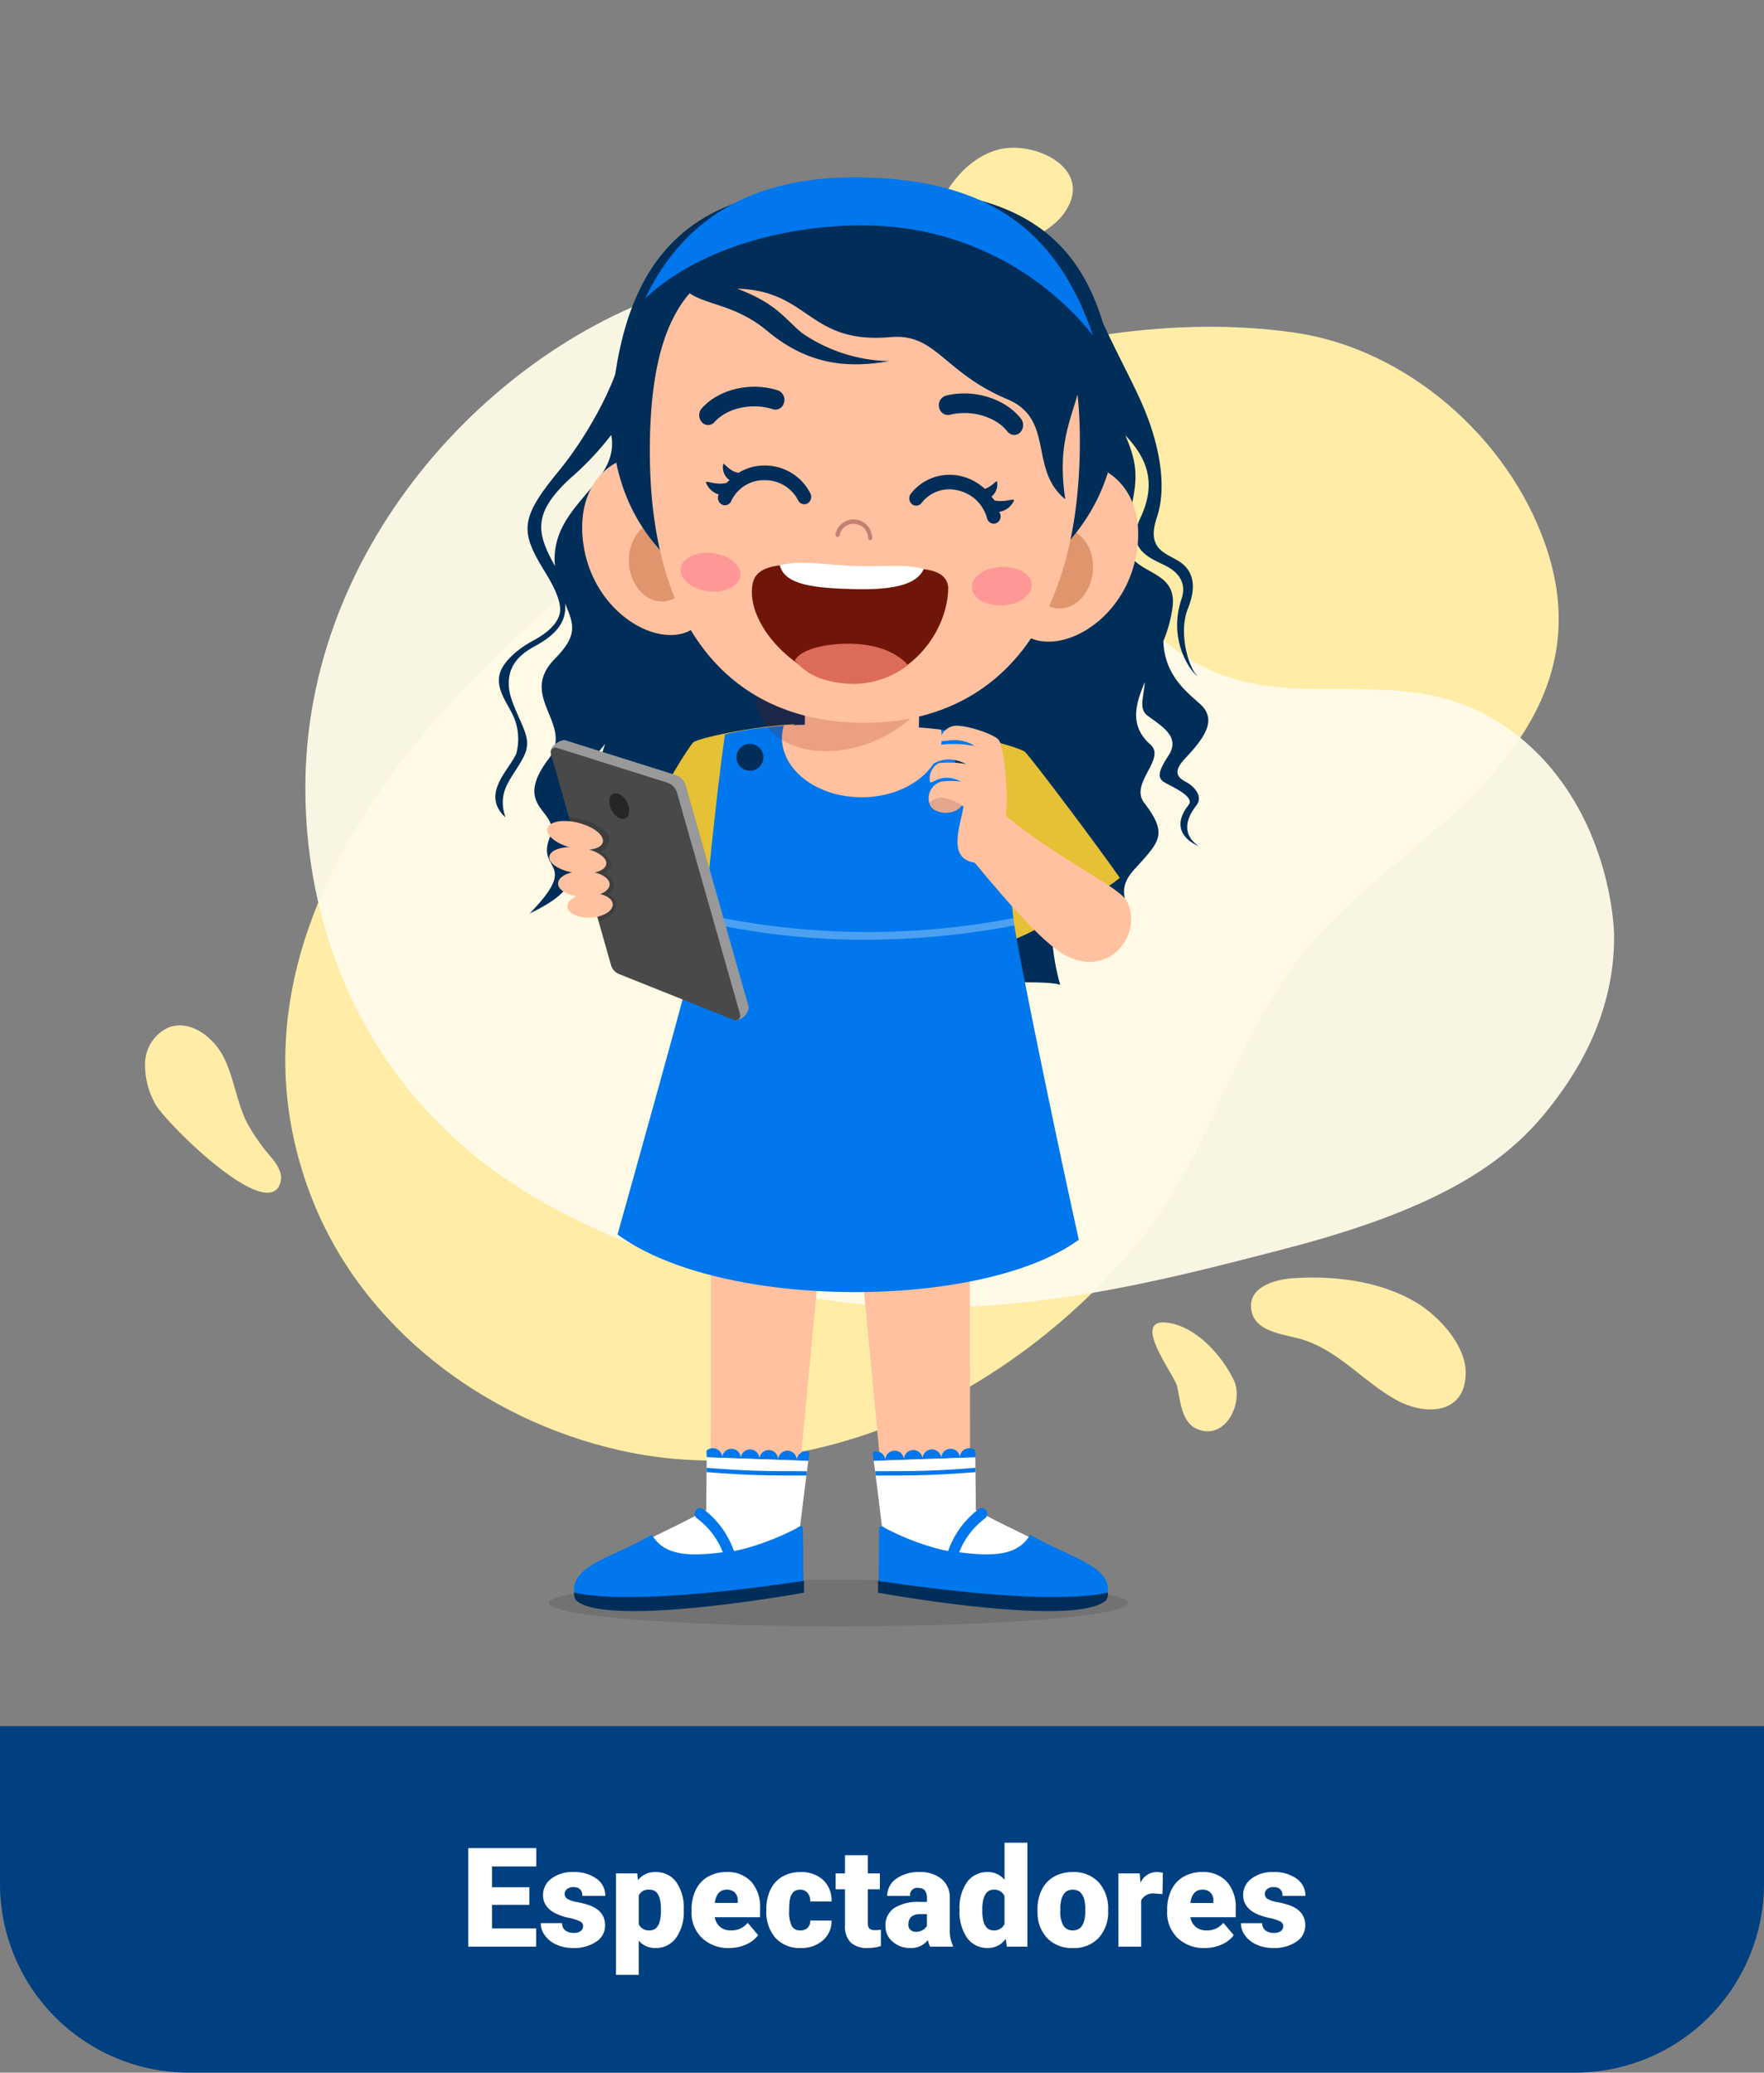 <svg xmlns="http://www.w3.org/2000/svg" width="280" height="329" viewBox="0 0 280 329">
  <rect x="0" y="0" width="280" height="329" fill="#808080" stroke="none"/>
  <g id="t5-c6" transform="translate(-982 -2768)">
    <path id="Rectangle_36365" data-name="Rectangle 36365" d="M0,0H280a0,0,0,0,1,0,0V25a30,30,0,0,1-30,30H30A30,30,0,0,1,0,25V0A0,0,0,0,1,0,0Z" transform="translate(982 3042)" fill="#004080"/>
    <path id="Path_169436" data-name="Path 169436" d="M55.028,14.361H49.1V18.1h7V21H45.328V5.359h10.8V8.271H49.1v3.3h5.93Zm8.529,3.373a.836.836,0,0,0-.483-.741,7.353,7.353,0,0,0-1.837-.58A8.376,8.376,0,0,1,59,15.624a3.743,3.743,0,0,1-1.343-1.187,2.835,2.835,0,0,1-.462-1.6A3.212,3.212,0,0,1,58.52,10.2a5.443,5.443,0,0,1,3.459-1.037,6.03,6.03,0,0,1,3.7,1.042,3.258,3.258,0,0,1,1.4,2.739H63.439q0-1.4-1.472-1.4a1.459,1.459,0,0,0-.956.317.981.981,0,0,0-.387.79.9.9,0,0,0,.473.784,4.466,4.466,0,0,0,1.509.494,13.042,13.042,0,0,1,1.821.462q2.621.9,2.621,3.233a3.044,3.044,0,0,1-1.413,2.589,6.2,6.2,0,0,1-3.658,1,6.322,6.322,0,0,1-2.664-.537,4.455,4.455,0,0,1-1.826-1.461,3.308,3.308,0,0,1-.655-1.944h3.384a1.4,1.4,0,0,0,.537,1.176,2.209,2.209,0,0,0,1.321.371,1.738,1.738,0,0,0,1.112-.3A.962.962,0,0,0,63.558,17.734Zm15.974-2.46A7.009,7.009,0,0,1,78.312,19.6a3.909,3.909,0,0,1-3.292,1.617,3.351,3.351,0,0,1-2.632-1.171v5.425h-3.62V9.377h3.384l.107,1.074A3.351,3.351,0,0,1,75,9.162a3.941,3.941,0,0,1,3.341,1.584A7.1,7.1,0,0,1,79.531,15.1Zm-3.62-.226q0-3.094-1.8-3.094a1.7,1.7,0,0,0-1.719.924v4.576a1.759,1.759,0,0,0,1.74.967q1.729,0,1.783-2.986ZM86.75,21.215a5.975,5.975,0,0,1-4.329-1.6,5.509,5.509,0,0,1-1.654-4.152v-.3a7.138,7.138,0,0,1,.661-3.147,4.834,4.834,0,0,1,1.928-2.111,5.821,5.821,0,0,1,3.008-.747,5.031,5.031,0,0,1,3.867,1.52,5.973,5.973,0,0,1,1.418,4.238v1.407h-7.2a2.609,2.609,0,0,0,.849,1.536,2.525,2.525,0,0,0,1.7.559,3.254,3.254,0,0,0,2.686-1.2l1.654,1.955a4.624,4.624,0,0,1-1.917,1.488A6.48,6.48,0,0,1,86.75,21.215Zm-.408-9.26q-1.59,0-1.891,2.105H88.1v-.279a1.793,1.793,0,0,0-.44-1.348A1.753,1.753,0,0,0,86.342,11.955Zm11.677,6.467a1.61,1.61,0,0,0,1.182-.414,1.517,1.517,0,0,0,.408-1.155H103a4.018,4.018,0,0,1-1.37,3.137A5.1,5.1,0,0,1,98.1,21.215a5.158,5.158,0,0,1-4-1.59,6.264,6.264,0,0,1-1.461-4.4v-.15a7.08,7.08,0,0,1,.65-3.11,4.732,4.732,0,0,1,1.875-2.073,5.589,5.589,0,0,1,2.9-.725,5.03,5.03,0,0,1,3.6,1.257A4.458,4.458,0,0,1,103,13.824H99.608a1.987,1.987,0,0,0-.44-1.386,1.52,1.52,0,0,0-1.182-.483q-1.407,0-1.644,1.794a12.658,12.658,0,0,0-.075,1.568,4.972,4.972,0,0,0,.419,2.428A1.45,1.45,0,0,0,98.019,18.422ZM108.75,6.487v2.89h1.912v2.514H108.75v5.317a1.358,1.358,0,0,0,.236.913,1.268,1.268,0,0,0,.935.258,5.311,5.311,0,0,0,.9-.064V20.9a6.681,6.681,0,0,1-2.041.312,3.792,3.792,0,0,1-2.761-.881,3.61,3.61,0,0,1-.892-2.675V11.891h-1.482V9.377h1.482V6.487ZM118.633,21a4.087,4.087,0,0,1-.344-1.042,3.366,3.366,0,0,1-2.793,1.257,4.124,4.124,0,0,1-2.793-.994,3.163,3.163,0,0,1-1.149-2.5,3.251,3.251,0,0,1,1.4-2.857,7.114,7.114,0,0,1,4.061-.967h1.117v-.615q0-1.608-1.386-1.608a1.133,1.133,0,0,0-1.289,1.274h-3.62a3.245,3.245,0,0,1,1.434-2.736,6.027,6.027,0,0,1,3.658-1.051,5.284,5.284,0,0,1,3.513,1.085,3.772,3.772,0,0,1,1.321,2.976v5.146a5.269,5.269,0,0,0,.494,2.449V21Zm-2.267-2.363a2.019,2.019,0,0,0,1.123-.29,1.818,1.818,0,0,0,.639-.655V15.833h-1.053q-1.891,0-1.891,1.7a1.036,1.036,0,0,0,.333.8A1.205,1.205,0,0,0,116.366,18.637Zm6.939-3.534a7.1,7.1,0,0,1,1.192-4.351,3.925,3.925,0,0,1,3.33-1.59,3.338,3.338,0,0,1,2.621,1.225V4.5h3.631V21h-3.255l-.183-1.246a3.428,3.428,0,0,1-2.836,1.461,3.918,3.918,0,0,1-3.287-1.59A7.325,7.325,0,0,1,123.306,15.1Zm3.62.226q0,3.094,1.8,3.094a1.782,1.782,0,0,0,1.719-1.01V12.986a1.734,1.734,0,0,0-1.7-1.031q-1.676,0-1.815,2.707Zm8.755-.247a6.86,6.86,0,0,1,.677-3.1A4.84,4.84,0,0,1,138.3,9.893a5.856,5.856,0,0,1,2.976-.73,5.344,5.344,0,0,1,4.114,1.617,6.2,6.2,0,0,1,1.5,4.4v.129a6.019,6.019,0,0,1-1.509,4.313,5.359,5.359,0,0,1-4.087,1.6,5.42,5.42,0,0,1-3.985-1.488,5.819,5.819,0,0,1-1.622-4.034Zm3.62.226a4.325,4.325,0,0,0,.5,2.363,1.682,1.682,0,0,0,1.493.752q1.934,0,1.977-2.976v-.365q0-3.126-2-3.126-1.815,0-1.966,2.7Zm16.221-2.653-1.192-.086a2.142,2.142,0,0,0-2.191,1.074V21h-3.62V9.377h3.395l.118,1.493a2.8,2.8,0,0,1,2.546-1.708,3.53,3.53,0,0,1,1.01.129Zm6.725,8.562a5.975,5.975,0,0,1-4.329-1.6,5.509,5.509,0,0,1-1.654-4.152v-.3a7.138,7.138,0,0,1,.661-3.147,4.834,4.834,0,0,1,1.928-2.111,5.821,5.821,0,0,1,3.008-.747,5.031,5.031,0,0,1,3.867,1.52,5.973,5.973,0,0,1,1.418,4.238v1.407h-7.2a2.609,2.609,0,0,0,.849,1.536,2.525,2.525,0,0,0,1.7.559,3.254,3.254,0,0,0,2.686-1.2l1.654,1.955a4.624,4.624,0,0,1-1.917,1.488A6.48,6.48,0,0,1,162.246,21.215Zm-.408-9.26q-1.59,0-1.891,2.105H163.6v-.279a1.793,1.793,0,0,0-.44-1.348A1.753,1.753,0,0,0,161.838,11.955Zm12.848,5.779a.836.836,0,0,0-.483-.741,7.353,7.353,0,0,0-1.837-.58,8.376,8.376,0,0,1-2.234-.79,3.743,3.743,0,0,1-1.343-1.187,2.835,2.835,0,0,1-.462-1.6,3.212,3.212,0,0,1,1.321-2.637,5.443,5.443,0,0,1,3.459-1.037,6.03,6.03,0,0,1,3.7,1.042,3.258,3.258,0,0,1,1.4,2.739h-3.631q0-1.4-1.472-1.4a1.459,1.459,0,0,0-.956.317.981.981,0,0,0-.387.79.9.9,0,0,0,.473.784,4.466,4.466,0,0,0,1.509.494,13.042,13.042,0,0,1,1.821.462q2.621.9,2.621,3.233a3.044,3.044,0,0,1-1.413,2.589,6.2,6.2,0,0,1-3.658,1,6.322,6.322,0,0,1-2.664-.537,4.455,4.455,0,0,1-1.826-1.461,3.308,3.308,0,0,1-.655-1.944h3.384a1.4,1.4,0,0,0,.537,1.176,2.209,2.209,0,0,0,1.321.371,1.738,1.738,0,0,0,1.112-.3A.962.962,0,0,0,174.686,17.734Z" transform="translate(1011 3056)" fill="#fff"/>
    <g id="Group_109598" data-name="Group 109598" transform="translate(1005 2791.452)">
      <g id="Group_109596" data-name="Group 109596" transform="translate(0 0)">
        <g id="Group_109584" data-name="Group 109584" transform="translate(0)">
          <path id="Path_167608" data-name="Path 167608" d="M-2085.057,2591.945l.028.015c4.756,2.649,11.134,2.3,11.076-4.392-.036-4.289-4.2-8.794-7.624-10.91-5.751-3.551-13.288-4.459-19.916-3.98-2.929.211-7.293,1.5-6.435,5.3.787,3.489,5.7,3.6,8.416,4.534C-2093.8,2584.479-2090.168,2589.088-2085.057,2591.945Z" transform="translate(2283.602 -2393.223)" fill="#ffeca6"/>
          <path id="Path_167609" data-name="Path 167609" d="M-2064.057,2587.756c1.735,3.563-1.332,9.9-5.956,7.752-2.338-1.084-2.531-4.558-3.017-6.725-.4-1.792-7.684-11.071-1.316-10.053C-2069.9,2579.442-2065.929,2583.91-2064.057,2587.756Z" transform="translate(2236.873 -2392.194)" fill="#ffeca6"/>
          <path id="Path_167610" data-name="Path 167610" d="M-1922.943,2505.917c4.462-7.958,6.084-17.014,2.251-27.967-5.9-16.874-21.949-31-39.761-33.568-32.825-4.725-71.286,9.182-97.985,27.823-33.7,23.525-75.642,63.987-58.1,109.373,8.018,20.739,27.512,35.367,48.888,40.2,30.744,6.947,62.263-8.935,81.8-32.26,11.659-13.918,15.5-32.589,26.738-46.661C-1948.322,2529.345-1931.656,2521.455-1922.943,2505.917Z" transform="translate(2142.955 -2415.033)" fill="#ffeca6"/>
          <path id="Path_167611" data-name="Path 167611" d="M-2053.51,2430.127c1.78-4.6,5.133-9.232,10.048-10.649,5.723-1.647,15.582,2.9,10.691,9.951-1.4,2.025-3.641,3.28-5.8,4.467-3.553,1.952-8.441,6.022-12.712,5.881-4.886-.166-3.408-6.513-2.312-9.427C-2053.567,2430.275-2053.54,2430.2-2053.51,2430.127Z" transform="translate(2178.749 -2419.14)" fill="#ffeca6"/>
          <path id="Path_167612" data-name="Path 167612" d="M-2045.4,2434.852a6.058,6.058,0,0,1,3.608,3.855,3.871,3.871,0,0,1-1.012,4.281,5.507,5.507,0,0,1-4.246.771,26.183,26.183,0,0,0-4.021-.522c-.849.012-1.693.119-2.545.086-1.624-.066-3.188-.644-2.4-2.556.858-2.079,3.852-3.6,5.621-4.8A5.9,5.9,0,0,1-2045.4,2434.852Z" transform="translate(2190.625 -2416.518)" fill="#ffeca6"/>
          <path id="Path_167613" data-name="Path 167613" d="M-1945.573,2550.716a12.532,12.532,0,0,1-1.566-6.664,6.361,6.361,0,0,1,3.744-5.413c3.417-1.286,7.125,1.528,8.754,4.794s2.021,7.042,3.652,10.307a31.01,31.01,0,0,0,3.837,5.488c.9,1.113,1.848,2.449,1.531,3.846C-1927.27,2570.342-1944.164,2553.539-1945.573,2550.716Z" transform="translate(1947.177 -2399.007)" fill="#ffeca6"/>
        </g>
        <path id="Path_167614" data-name="Path 167614" d="M-2127.716,2509.442c4.4-38.82,38.5-68.5,68.226-72.789,20.948-3.023,40.049,7.79,49,26.751,5.312,11.258,9.565,23.739,19.222,31.59,18.04,14.668,37.385-.48,56.139,15.1,14.094,11.711,14.663,30.14,14.676,30.942.212,13.722-7.091,23.507-9.937,27.21-6.791,8.836-17.2,16.266-42.147,22.756-28.442,7.4-60.732,15.8-97.521,1.8-13.17-5.011-33.125-12.6-46.447-33.561C-2130.191,2537.721-2128.4,2515.445-2127.716,2509.442Z" transform="translate(2153.656 -2416.267)" fill="#fffbe8" opacity="0.95"/>
        <g id="Group_109593" data-name="Group 109593" transform="translate(55.623 4.697)">
          <path id="Path_167615" data-name="Path 167615" d="M-1976.217,2500.012c-1.328-.926-3.2-6.729-1.584-10.731,1.586-3.933.6-6.259-1.5-7.546-2.154-1.319-5.106-1.926-3.429-6.9,1.619-4.808.388-11.026-1.536-16.06-1.894-4.956-4.263-8.516-10.311-21.865-7.544.339-10.817,3.491-11.578,1.313-21.361-3.817-60.935,7.627-60.935,7.627-.6,6.388-5.827,15.819-10.6,21.632-6.3,7.665-6.06,9.634-2.107,16.084,1.311,2.14,2.769,4.9,2.242,6.683-.446,1.508-1.818,2.862-4.194,4.137-2.352,1.261-4.693,3.269-5.243,5.133-.779,2.628,1.266,4.8,2.249,7.147a9.008,9.008,0,0,1,.355,5.57c-.99,2.55-5.8,6.455-1.731,10.214-1.485-4.354,1.18-6.27,2.886-9.652,1.254-2.488.092-4.173-1.2-7.232-.917-2.173-1.568-3.983-.906-6.223.473-1.6,1.746-2.94,3.893-4.092,2.619-1.406,4.086-2.9,4.617-4.692a5.739,5.739,0,0,0,.165-2.081c1.38,3.342,2.127,4.961-1.648,8.814-5.915,6.036,3.19,10.344-.969,15.861-5.976,7.927,1.986,8.089.215,12.408-2.29,5.586,4.943,3.731-3.213,12.123,11.117-5.316,3.915-7.646,8.285-12.945,3.058-3.707-4.845-4.1,3.7-13.959-3.475,9.039,5.428,10.348,1.648,17.176-3.623,6.544,3.646,8.983,7.851,11.868,4.534,3.111.062,7.975,12.344,8.56-9.242-3.767,1.971-10.076-2.323-17.14,5.869,3.288-2.386,11.506,8.261,17.14,5.078,2.688,40.2-.9,44.44.635a37.863,37.863,0,0,1,1.225-24.055c1.52,5.865,6.96,10.78,5.99,18.624,7.4-6.629-.058-7.8,4.537-12.875,4.055-4.479,5.424-5.552,1.567-10.613-2.35-3.085,3.555-6.972,1-9.227-3.243-2.866-2.507-6.156-.884-9.9-.178,2.472-1.036,4.243.474,5.349,2.506,1.835,5.188,3.416,3.245,6.359-2.353,3.564-1.253,3.845.221,4.639,1.141.615,3.92,1.979,3.019,3.121-3.457,4.373,1,6.34,1.583,6.535-.877-.574-3.4-2.531-.354-6.456,1.129-1.454-.435-3.043-1.557-3.647-1.531-.825-2.243-1.677-.156-3.884,3.311-3.5,4.877-6.168,2.337-8.51-2.011-1.854-5.7-4.5-5.871-10.037a21.164,21.164,0,0,0,1.48-5.552c.757-7.178-9.41-4.058-7.186-13.1,1.633-6.637,1.89-8.8-.324-13.995,3.465,3.656,5,7.587,2.372,13.125-2.546,5.375,2.266,6.565,4.4,7.774,1.648.936,2.982,2.566,2.147,5.044C-1981.137,2494.646-1976.983,2499.771-1976.217,2500.012Zm-102.054-17.477c-2.865-5.172-3.646-8.255,2.326-13.828a47.167,47.167,0,0,0,6.606-6.976C-2067.858,2469.622-2079.2,2472.77-2078.271,2482.535Z" transform="translate(2087.736 -2420.836)" fill="#002e59"/>
          <path id="Path_167616" data-name="Path 167616" d="M-2045.659,2619.46c-.036.392-12.754-.091-12.771-.567-.152-4.135.027-58.788-.017-61.185l18.147,5.667C-2040.8,2567.466-2045.394,2616.637-2045.659,2619.46Z" transform="translate(2092.676 -2400.429)" fill="#ffc19f"/>
          <path id="Path_167617" data-name="Path 167617" d="M-2033.482,2619.46c.036.392,12.753-.091,12.771-.567.152-4.135-.026-58.788.017-61.185l-18.147,5.667C-2038.346,2567.466-2033.749,2616.637-2033.482,2619.46Z" transform="translate(2095.996 -2400.429)" fill="#ffc19f"/>
          <path id="Path_167618" data-name="Path 167618" d="M-2071.547,2520.884l4.666,1.489.12-4.826-2.872-.211Z" transform="translate(2090.471 -2407.25)" fill="#ffc19f"/>
          <path id="Path_167619" data-name="Path 167619" d="M-2072.553,2523.543c2.061-3.686,11.993-21.545,13.686-23.239.635-.636,9.224-2.523,15.986-2.883-2.1,3.821-10.125,32.073-11.2,34.663C-2056.745,2531.614-2069.425,2526.363-2072.553,2523.543Z" transform="translate(2090.301 -2410.614)" fill="#e6c035"/>
          <path id="Path_167620" data-name="Path 167620" d="M-1998.531,2521.689c-3.12-4.489-13.386-18.2-15.017-19.958-.612-.658-8.717-3-15.461-3.6,1.619,3.532,9.349,28.849,12.451,33.717C-2013.878,2531.47-2001.758,2524.393-1998.531,2521.689Z" transform="translate(2097.657 -2410.494)" fill="#e6c035"/>
          <g id="Group_109585" data-name="Group 109585" transform="translate(19.398 86.789)">
            <path id="Path_167621" data-name="Path 167621" d="M-2057.3,2527.6c.19-1.935,1.751-18.425,3.207-28.553,11.426-2.945,32.646-1.392,43.059.468,1.367,13.148,1.752,20.208,2.713,28.684.563,4.966,7.9,39.978,10.4,51.056-15.179,11.113-56.676,11.335-73.219-.832C-2071.141,2578.425-2058.091,2531.967-2057.3,2527.6Z" transform="translate(2071.141 -2497.406)" fill="#0077ec"/>
            <path id="Path_167622" data-name="Path 167622" d="M-2025.328,2502.015a2.132,2.132,0,0,0,1.788,2.429,2.133,2.133,0,0,0,2.429-1.787,2.131,2.131,0,0,0-1.787-2.429A2.133,2.133,0,0,0-2025.328,2502.015Z" transform="translate(2078.876 -2496.933)" fill="#002e59"/>
            <path id="Path_167623" data-name="Path 167623" d="M-2054.963,2501.9a2.132,2.132,0,0,0,1.787,2.429,2.132,2.132,0,0,0,2.429-1.787,2.134,2.134,0,0,0-1.787-2.429A2.132,2.132,0,0,0-2054.963,2501.9Z" transform="translate(2073.87 -2496.952)" fill="#002e59"/>
            <path id="Path_167624" data-name="Path 167624" d="M-2034.007,2527.278a115.5,115.5,0,0,1-25.5-2.876c.115-.509.2-.918.249-1.164a121.513,121.513,0,0,0,48.978.6c.038.279.1.7.177,1.177A128.423,128.423,0,0,1-2034.007,2527.278Z" transform="translate(2073.105 -2493.041)" fill="#fff" opacity="0.3"/>
          </g>
          <path id="Path_167625" data-name="Path 167625" d="M-2048.821,2499.554a6.777,6.777,0,0,1,.325-1.966c6.985-.2,17.493-.21,24.932.679a10.311,10.311,0,0,1,.124,1.157c.027,5.257-5.633,9.548-12.642,9.583S-2048.793,2504.812-2048.821,2499.554Z" transform="translate(2094.31 -2410.604)" fill="#ffc19f"/>
          <path id="Path_167626" data-name="Path 167626" d="M-2045.532,2486.85l-.208,14.833c-.046,3.189,3.972,5.833,8.973,5.9s9.091-2.459,9.135-5.648l.209-14.833Z" transform="translate(2094.83 -2412.399)" fill="#ffc19f"/>
          <path id="Path_167627" data-name="Path 167627" d="M-2051.568,2499.233c2.776,5.657,11.358,7.136,19.168,3.3s11.892-11.526,9.115-17.182-11.357-7.137-19.168-3.306S-2054.344,2493.575-2051.568,2499.233Z" transform="translate(2093.699 -2413.57)" fill="#960c0c" opacity="0.19"/>
          <path id="Path_167628" data-name="Path 167628" d="M-2024.647,2514.592c-.443-.537,5.74-5.957,6.259-5.5,7.762,6.9,18.637,11.938,20.071,14.218,2.909,4.627-1.943,12.478-9.253,9.012C-2011.636,2530.4-2019.123,2521.3-2024.647,2514.592Z" transform="translate(2098.39 -2408.646)" fill="#ffc19f"/>
          <g id="Group_109586" data-name="Group 109586" transform="translate(68.742 87.048)">
            <path id="Path_167629" data-name="Path 167629" d="M-2028.812,2508.23c.022,1,1.237,1.778,2.713,1.747s2.656-.868,2.634-1.863-1.236-1.779-2.713-1.748S-2028.834,2507.232-2028.812,2508.23Z" transform="translate(2028.948 -2496.15)" fill="#e4a78e"/>
            <path id="Path_167630" data-name="Path 167630" d="M-2027.3,2503.559a14.57,14.57,0,0,1,4.372.161c-3.886-1.956-5.571.7-5.813-.087a2.929,2.929,0,0,1,1.608-2.97,18.065,18.065,0,0,1,5.507.156c-2.857-1.811-5.428-.2-5.433-1a2.676,2.676,0,0,1,2.164-2.154c1.572-.3,6.637,1.32,7.2,2.32.644,1.146,1.253,5.847,1.178,9.8-.088,4.6-1.067,9.566-3.935,9.628-5.75.125-3.538-5.4-2.9-8.972-4-2.612-5.006-.785-5.436-.556a2.76,2.76,0,0,1,1.865-3.383,11.747,11.747,0,0,1,3.2,0c-3.352-1.674-4.737.721-4.97-.04A2.809,2.809,0,0,1-2027.3,2503.559Z" transform="translate(2028.928 -2497.626)" fill="#ffc19f"/>
          </g>
          <ellipse id="Ellipse_5252" data-name="Ellipse 5252" cx="45.984" cy="3.705" rx="45.984" ry="3.705" transform="translate(8.483 222.595)" opacity="0.11"/>
          <g id="Group_109587" data-name="Group 109587" transform="translate(59.883 201.729)">
            <path id="Path_167631" data-name="Path 167631" d="M-2036.507,2596.449c.078.53.145.993.186,1.3l1.836-.078a1.493,1.493,0,0,0-1.53-1.445C-2036.209,2596.232-2036.339,2596.375-2036.507,2596.449Zm10.9.919,2.958-.1a1.481,1.481,0,0,0-1.529-1.434A1.483,1.483,0,0,0-2025.606,2597.368Zm2.958-.1,2.446-.084c.007-.179.022-.57.041-1.051a1.475,1.475,0,0,0-1.054-.4A1.485,1.485,0,0,0-2022.647,2597.268Zm-5.918.2,2.96-.1a1.486,1.486,0,0,0-1.529-1.437A1.488,1.488,0,0,0-2028.565,2597.469Zm-2.959.1,2.959-.1a1.488,1.488,0,0,0-1.53-1.439A1.489,1.489,0,0,0-2031.525,2597.57Zm-2.96.1,2.96-.1a1.49,1.49,0,0,0-1.53-1.442A1.492,1.492,0,0,0-2034.485,2597.671Z" transform="translate(2036.507 -2595.735)" fill="#0077ec"/>
            <path id="Path_167632" data-name="Path 167632" d="M-2034.367,2613.029c.068.428,13.976-.574,14.02-1.1.366-4.359.107-13.321.118-14.958l-16.12.566C-2035.737,2602.049-2034.8,2610.289-2034.367,2613.029Z" transform="translate(2036.534 -2595.525)" fill="#fff"/>
            <path id="Path_167633" data-name="Path 167633" d="M-2022.712,2602.963c-.224-1.027-9.821.7-11.569.393-.047,2.374-1.415,6.2-1.349,9.427a4.629,4.629,0,0,0,3.966,4.26c7.925,1.437,28.876,5.764,29.795-.055C-2001.115,2612.211-2013.617,2608.583-2022.712,2602.963Z" transform="translate(2036.655 -2594.569)" fill="#fff"/>
            <path id="Path_167634" data-name="Path 167634" d="M-2035.584,2606.9a.6.6,0,0,1,.831.093,40.676,40.676,0,0,0,7.544,3.067,21.3,21.3,0,0,0,2.56.621,14.09,14.09,0,0,1,4.918-6.695.827.827,0,0,1,1.172.324.943.943,0,0,1-.308,1.246,12.33,12.33,0,0,0-4.028,5.331c5.275.655,9.309.6,11.264-2.788,6.122,3.577,12.518,4.789,12.35,8.879-.207,5.025-36.436.259-36.436.259C-2035.645,2614.217-2035.67,2609.618-2035.584,2606.9Z" transform="translate(2036.641 -2594.362)" fill="#0077ec"/>
            <path id="Path_167635" data-name="Path 167635" d="M-2035.766,2613.742c.008.671.011,1.319,0,1.894,0,0,31.334,5.681,36.2,1.191a1.94,1.94,0,0,0,.285-1.221C-2008.049,2617.582-2027.826,2614.951-2035.766,2613.742Z" transform="translate(2036.632 -2592.693)" fill="#002e59"/>
            <path id="Path_167636" data-name="Path 167636" d="M-2020.233,2599.082c-6.551.518-9.346.539-15.844.542-.029-.231-.058-.46-.086-.681,6.556,0,9.333-.023,15.921-.542C-2020.239,2598.629-2020.236,2598.823-2020.233,2599.082Z" transform="translate(2036.565 -2595.284)" fill="#0077ec"/>
          </g>
          <g id="Group_109588" data-name="Group 109588" transform="translate(12.491 201.729)">
            <path id="Path_167637" data-name="Path 167637" d="M-2043.21,2596.226a1.493,1.493,0,0,0-1.53,1.445l1.836.078c.041-.308.109-.771.186-1.3C-2042.886,2596.375-2043.016,2596.232-2043.21,2596.226Zm-11.84-.393a1.481,1.481,0,0,0-1.528,1.434l2.958.1A1.484,1.484,0,0,0-2055.05,2595.833Zm-2.96-.1a1.475,1.475,0,0,0-1.054.4c.019.48.034.872.041,1.051l2.446.084A1.485,1.485,0,0,0-2058.01,2595.735Zm5.921.2a1.485,1.485,0,0,0-1.53,1.437l2.959.1A1.486,1.486,0,0,0-2052.089,2595.932Zm2.96.1a1.489,1.489,0,0,0-1.53,1.439l2.96.1A1.49,1.49,0,0,0-2049.129,2596.03Zm2.959.1a1.49,1.49,0,0,0-1.529,1.442l2.96.1A1.492,1.492,0,0,0-2046.171,2596.128Z" transform="translate(2080.089 -2595.735)" fill="#0077ec"/>
            <path id="Path_167638" data-name="Path 167638" d="M-2044.88,2613.029c-.068.428-13.975-.574-14.019-1.1-.367-4.359-.107-13.321-.119-14.958l16.12.566C-2043.509,2602.049-2044.447,2610.289-2044.88,2613.029Z" transform="translate(2080.083 -2595.525)" fill="#fff"/>
            <path id="Path_167639" data-name="Path 167639" d="M-2053.991,2602.963c.224-1.027,9.821.7,11.569.393.046,2.374,1.414,6.2,1.349,9.427a4.628,4.628,0,0,1-3.966,4.26c-7.925,1.437-28.876,5.764-29.8-.055C-2075.588,2612.211-2063.086,2608.583-2053.991,2602.963Z" transform="translate(2077.419 -2594.569)" fill="#fff"/>
            <path id="Path_167640" data-name="Path 167640" d="M-2040.737,2606.9a.6.6,0,0,0-.831.093,40.648,40.648,0,0,1-7.545,3.067,21.285,21.285,0,0,1-2.56.621,14.086,14.086,0,0,0-4.917-6.695.829.829,0,0,0-1.174.324.944.944,0,0,0,.309,1.246,12.322,12.322,0,0,1,4.028,5.331c-5.275.655-9.309.6-11.264-2.788-6.121,3.577-12.518,4.789-12.35,8.879.207,5.025,36.436.259,36.436.259C-2040.676,2614.217-2040.649,2609.618-2040.737,2606.9Z" transform="translate(2077.052 -2594.362)" fill="#0077ec"/>
            <path id="Path_167641" data-name="Path 167641" d="M-2040.546,2613.742c-.008.671-.011,1.319,0,1.894,0,0-31.334,5.681-36.2,1.191a1.942,1.942,0,0,1-.285-1.221C-2068.262,2617.582-2048.485,2614.951-2040.546,2613.742Z" transform="translate(2077.05 -2592.693)" fill="#002e59"/>
            <path id="Path_167642" data-name="Path 167642" d="M-2059.052,2599.082c6.551.518,9.345.539,15.844.542.028-.231.058-.46.086-.681-6.557,0-9.333-.023-15.921-.542C-2059.046,2598.629-2059.049,2598.823-2059.052,2599.082Z" transform="translate(2080.091 -2595.284)" fill="#0077ec"/>
          </g>
          <g id="Group_109589" data-name="Group 109589" transform="translate(8.781 89.332)">
            <path id="Path_167643" data-name="Path 167643" d="M-2068.649,2535.263l18.038,8.736a2.233,2.233,0,0,0,1.814-2.1l-10.008-35.167a2.359,2.359,0,0,0-1.558-1.6l-17.527-5.527c-.569-.18-2.274.737-2.3,1.673l11.1,33.5A.749.749,0,0,0-2068.649,2535.263Z" transform="translate(2080.231 -2499.58)" fill="#999"/>
            <path id="Path_167644" data-name="Path 167644" d="M-2069.361,2536.546l18.207,7.282a.751.751,0,0,0,1-.9l-10.008-35.167a2.36,2.36,0,0,0-1.559-1.6l-17.526-5.527a.751.751,0,0,0-.948.921l9.557,33.58A2.163,2.163,0,0,0-2069.361,2536.546Z" transform="translate(2080.224 -2499.41)" fill="#494949"/>
            <path id="Path_167645" data-name="Path 167645" d="M-2071.9,2509.457c.549,1.074,1.544,1.663,2.221,1.317s.78-1.5.23-2.57-1.544-1.665-2.221-1.317S-2072.454,2508.384-2071.9,2509.457Z" transform="translate(2081.57 -2498.364)" fill="#262626"/>
          </g>
          <g id="Group_109590" data-name="Group 109590" transform="translate(8.236 101.491)">
            <path id="Path_167646" data-name="Path 167646" d="M-2070.232,2523.882c.023-.857-.528-1.258-1.313-1.509a1.713,1.713,0,0,0,.914-1.508,2.116,2.116,0,0,0-1.709-1.867c.607-.293,1.174-.66,1.261-1.342.089-.724-.724-1.623-1.666-2.17a2.259,2.259,0,0,0,1.405-1.78c-.065-1.338-1.455-2.254-3.224-2.93a19.194,19.194,0,0,0-3.127-.793l4.727,16.611C-2071.476,2526.128-2070.266,2525.138-2070.232,2523.882Z" transform="translate(2081.198 -2509.983)" opacity="0.15"/>
            <path id="Path_167647" data-name="Path 167647" d="M-2075.524,2514.194c2.495.346,4.357,1.529,4.159,2.642s-2.379,1.734-4.873,1.387-4.358-1.529-4.16-2.642S-2078.019,2513.848-2075.524,2514.194Z" transform="translate(2080.738 -2509.287)" fill="#ffc19f"/>
            <path id="Path_167648" data-name="Path 167648" d="M-2075.574,2510.9c2.414.653,4.062,2.054,3.681,3.128s-2.646,1.417-5.06.765-4.062-2.055-3.682-3.131S-2077.988,2510.242-2075.574,2510.9Z" transform="translate(2080.69 -2509.884)" fill="#ffc19f"/>
            <path id="Path_167649" data-name="Path 167649" d="M-2075.07,2517.367c2.261.05,4.069,1.005,4.038,2.133s-1.885,2-4.146,1.952-4.069-1-4.04-2.132S-2077.33,2517.318-2075.07,2517.367Z" transform="translate(2080.939 -2508.736)" fill="#ffc19f"/>
            <path id="Path_167650" data-name="Path 167650" d="M-2074.58,2520.384c1.981-.145,3.694.6,3.823,1.663s-1.372,2.044-3.355,2.191-3.694-.6-3.823-1.664S-2076.562,2520.53-2074.58,2520.384Z" transform="translate(2081.155 -2508.229)" fill="#ffc19f"/>
          </g>
          <g id="Group_109592" data-name="Group 109592" transform="translate(13.78 1.428)">
            <path id="Path_167651" data-name="Path 167651" d="M-1997.985,2477.954c-2.111,8.2-9.5,13.2-14.96,12.267s-6.38-7.727-5.26-15.647,6.461-13.6,11.921-12.647C-1998.823,2463.234-1996,2470.247-1997.985,2477.954Z" transform="translate(2085.631 -2418.056)" fill="#ffc19f"/>
            <path id="Path_167652" data-name="Path 167652" d="M-2005.167,2478.057c-.492,3.473-3.147,5.9-5.93,5.425s-4.641-3.678-4.15-7.153,3.147-5.9,5.93-5.424S-2004.676,2474.584-2005.167,2478.057Z" transform="translate(2086.188 -2416.531)" fill="#e0956c"/>
            <path id="Path_167653" data-name="Path 167653" d="M-2075.461,2476.594c1.872,8.268,9.108,13.529,14.6,12.787s6.6-7.5,5.711-15.454-6.063-13.824-11.545-13.059C-2074.2,2461.91-2077.219,2468.822-2075.461,2476.594Z" transform="translate(2075.948 -2418.228)" fill="#ffc19f"/>
            <path id="Path_167654" data-name="Path 167654" d="M-2069.557,2476.926c.392,3.488,2.974,6.01,5.77,5.631s4.745-3.516,4.357-7-2.975-6.007-5.77-5.629S-2069.946,2473.438-2069.557,2476.926Z" transform="translate(2077.019 -2416.693)" fill="#e0956c"/>
            <path id="Path_167655" data-name="Path 167655" d="M-2071.5,2455.1c-3.449,25.62,15.188,38.576,38,38.978s44.867-13.589,41.4-39.206c-3.439-25.457-17.7-30.072-40.511-30.472S-2068.341,2431.662-2071.5,2455.1Z" transform="translate(2076.63 -2424.38)" fill="#002e59"/>
            <path id="Path_167656" data-name="Path 167656" d="M-2066.748,2463.529c-.44,30.324,13.5,44.212,33.291,44.56s34.51-13.037,34.95-43.36-14.066-31.379-33.859-31.727S-2066.308,2433.206-2066.748,2463.529Z" transform="translate(2077.5 -2422.933)" fill="#ffc19f"/>
            <path id="Path_167657" data-name="Path 167657" d="M-2013.514,2478.891c.064,1.686-2.012,3.15-4.637,3.272s-4.805-1.145-4.87-2.829,2.01-3.15,4.636-3.273S-2013.579,2477.207-2013.514,2478.891Z" transform="translate(2084.888 -2415.651)" fill="#ff9797"/>
            <path id="Path_167658" data-name="Path 167658" d="M-2053.094,2477.749c-.152,1.679-2.395,2.806-5.01,2.519s-4.611-1.88-4.458-3.558,2.4-2.806,5.009-2.519S-2052.942,2476.071-2053.094,2477.749Z" transform="translate(2078.207 -2415.974)" fill="#ff9797"/>
            <path id="Path_167659" data-name="Path 167659" d="M-2041.269,2472.417a.353.353,0,0,0,.369-.262,2.22,2.22,0,0,1,2.433-1.822,2.267,2.267,0,0,1,2.094,2.243.338.338,0,0,0,.341.336.348.348,0,0,0,.307-.376,2.965,2.965,0,0,0-2.683-2.916,2.89,2.89,0,0,0-3.121,2.357A.38.38,0,0,0-2041.269,2472.417Z" transform="translate(2081.761 -2416.74)" fill="#c67f75"/>
            <path id="Path_167660" data-name="Path 167660" d="M-2059.138,2465.03c.008-.394,1.691.5,3.291.047.14-.162.306-.278.458-.427a2.47,2.47,0,0,1-.993-2.574c.2-.137,1,1.22,2.426,1.411a7.791,7.791,0,0,1,4.082-1.156,8.088,8.088,0,0,1,7.319,4.434,1.2,1.2,0,0,1-.454,1.578,1.045,1.045,0,0,1-.437.134,1.089,1.089,0,0,1-1.052-.615,5.909,5.909,0,0,0-5.367-3.2,5.7,5.7,0,0,0-5.28,3.353,1.077,1.077,0,0,1-1.49.491,1.206,1.206,0,0,1-.463-1.578A3.137,3.137,0,0,1-2059.138,2465.03Z" transform="translate(2078.787 -2418.015)" fill="#002e59"/>
            <path id="Path_167661" data-name="Path 167661" d="M-2031.262,2466.534a7.805,7.805,0,0,1,8.015-2.755,8.457,8.457,0,0,1,3.719,2.01c1.095-.367,1.766-1.312,1.939-1.189a2.518,2.518,0,0,1-.888,2.417c.151.2.335.383.468.6,1.535.377,3.11-.377,3.11,0a3.056,3.056,0,0,1-2.33,1.812c.044.144.131.267.167.414a1.173,1.173,0,0,1-.777,1.43,1.039,1.039,0,0,1-.455.026,1.123,1.123,0,0,1-.893-.851,6.115,6.115,0,0,0-4.548-4.4,5.55,5.55,0,0,0-5.857,2,1.063,1.063,0,0,1-1.555.123A1.218,1.218,0,0,1-2031.262,2466.534Z" transform="translate(2083.451 -2417.764)" fill="#002e59"/>
            <g id="Group_109591" data-name="Group 109591" transform="translate(26.938 59.76)">
              <path id="Path_167662" data-name="Path 167662" d="M-2052.769,2478.74c-1.367,6.767,7.994,16.212,16.608,15.83,8.568-.38,14.45-8.376,14.428-15.286-.537-3.791-6.144-2.812-14.583-3.138S-2051.935,2474.623-2052.769,2478.74Z" transform="translate(2052.903 -2475.466)" fill="#701608"/>
              <path id="Path_167663" data-name="Path 167663" d="M-2038,2486.5c3.963.125,6.978,1.277,8.9,3.379a14.4,14.4,0,0,1-8.62,3c-3.723-.133-6.982-.9-9.342-3.722C-2046.052,2487.208-2041.548,2486.386-2038,2486.5Z" transform="translate(2053.888 -2473.648)" fill="#dd6b5b"/>
              <path id="Path_167664" data-name="Path 167664" d="M-2049.1,2475.91c2.94-.884,7.467-.073,11.667.089,4.741.183,8.234-.356,11.178.473-1.2,2.8-5.767,3.347-11.224,3.206C-2043.781,2479.516-2048.33,2478.981-2049.1,2475.91Z" transform="translate(2053.545 -2475.504)" fill="#fff"/>
            </g>
          </g>
          <path id="Path_167665" data-name="Path 167665" d="M-2001.36,2473.42c-5.827-4.7-1.613-12.683-9.182-15.866-10.18-4.282-11.3-10.5-18.554-9.866-13.106,1.143-12.77-7.371-24.347-7.689,6.591,2.45,7.807,5.167,10.511,7.192a25.389,25.389,0,0,0,13.609,4.312c-6.214,1.084-12.638.8-19.287-4.755-7.257-6.062-13.563-3.193-14.892-10.283.583-5.865,20.99-9.486,34.806-8.053,19.543,2.027,27.89,10.661,29.651,19.672C-1997.122,2457.932-2003.369,2460.242-2001.36,2473.42Z" transform="translate(2091.83 -2422.324)" fill="#002e59"/>
          <path id="Path_167666" data-name="Path 167666" d="M-2058.538,2457.672a1.359,1.359,0,0,0,.917-.468c1.972-2.236,5.956-3.112,9.275-2.036a1.4,1.4,0,0,0,1.758-1.056,1.589,1.589,0,0,0-.96-1.935c-4.318-1.4-9.41-.194-12.1,2.854a1.673,1.673,0,0,0,.028,2.2A1.336,1.336,0,0,0-2058.538,2457.672Z" transform="translate(2092.412 -2418.355)" fill="#002e59"/>
          <path id="Path_167667" data-name="Path 167667" d="M-2015.735,2459.082a1.327,1.327,0,0,0,1.109-.361,1.674,1.674,0,0,0,.152-2.2c-2.518-3.224-7.53-4.769-11.927-3.663a1.568,1.568,0,0,0-1.066,1.866,1.424,1.424,0,0,0,1.7,1.172c3.376-.853,7.3.294,9.147,2.657A1.381,1.381,0,0,0-2015.735,2459.082Z" transform="translate(2097.911 -2418.202)" fill="#002e59"/>
          <path id="Path_167668" data-name="Path 167668" d="M-2067.4,2442.389c6.556-13.637,18.677-20.444,38.177-19.052,18.011,1.286,27.678,9.6,32.928,24.935a46.411,46.411,0,0,0-31.878-17.256C-2041.246,2429.831-2057.83,2433.389-2067.4,2442.389Z" transform="translate(2091.172 -2423.159)" fill="#0077ec"/>
        </g>
      </g>
    </g>
    <rect id="Rectangle_36532" data-name="Rectangle 36532" width="280" height="293" transform="translate(982 2768)" fill="none"/>
  </g>
</svg>
